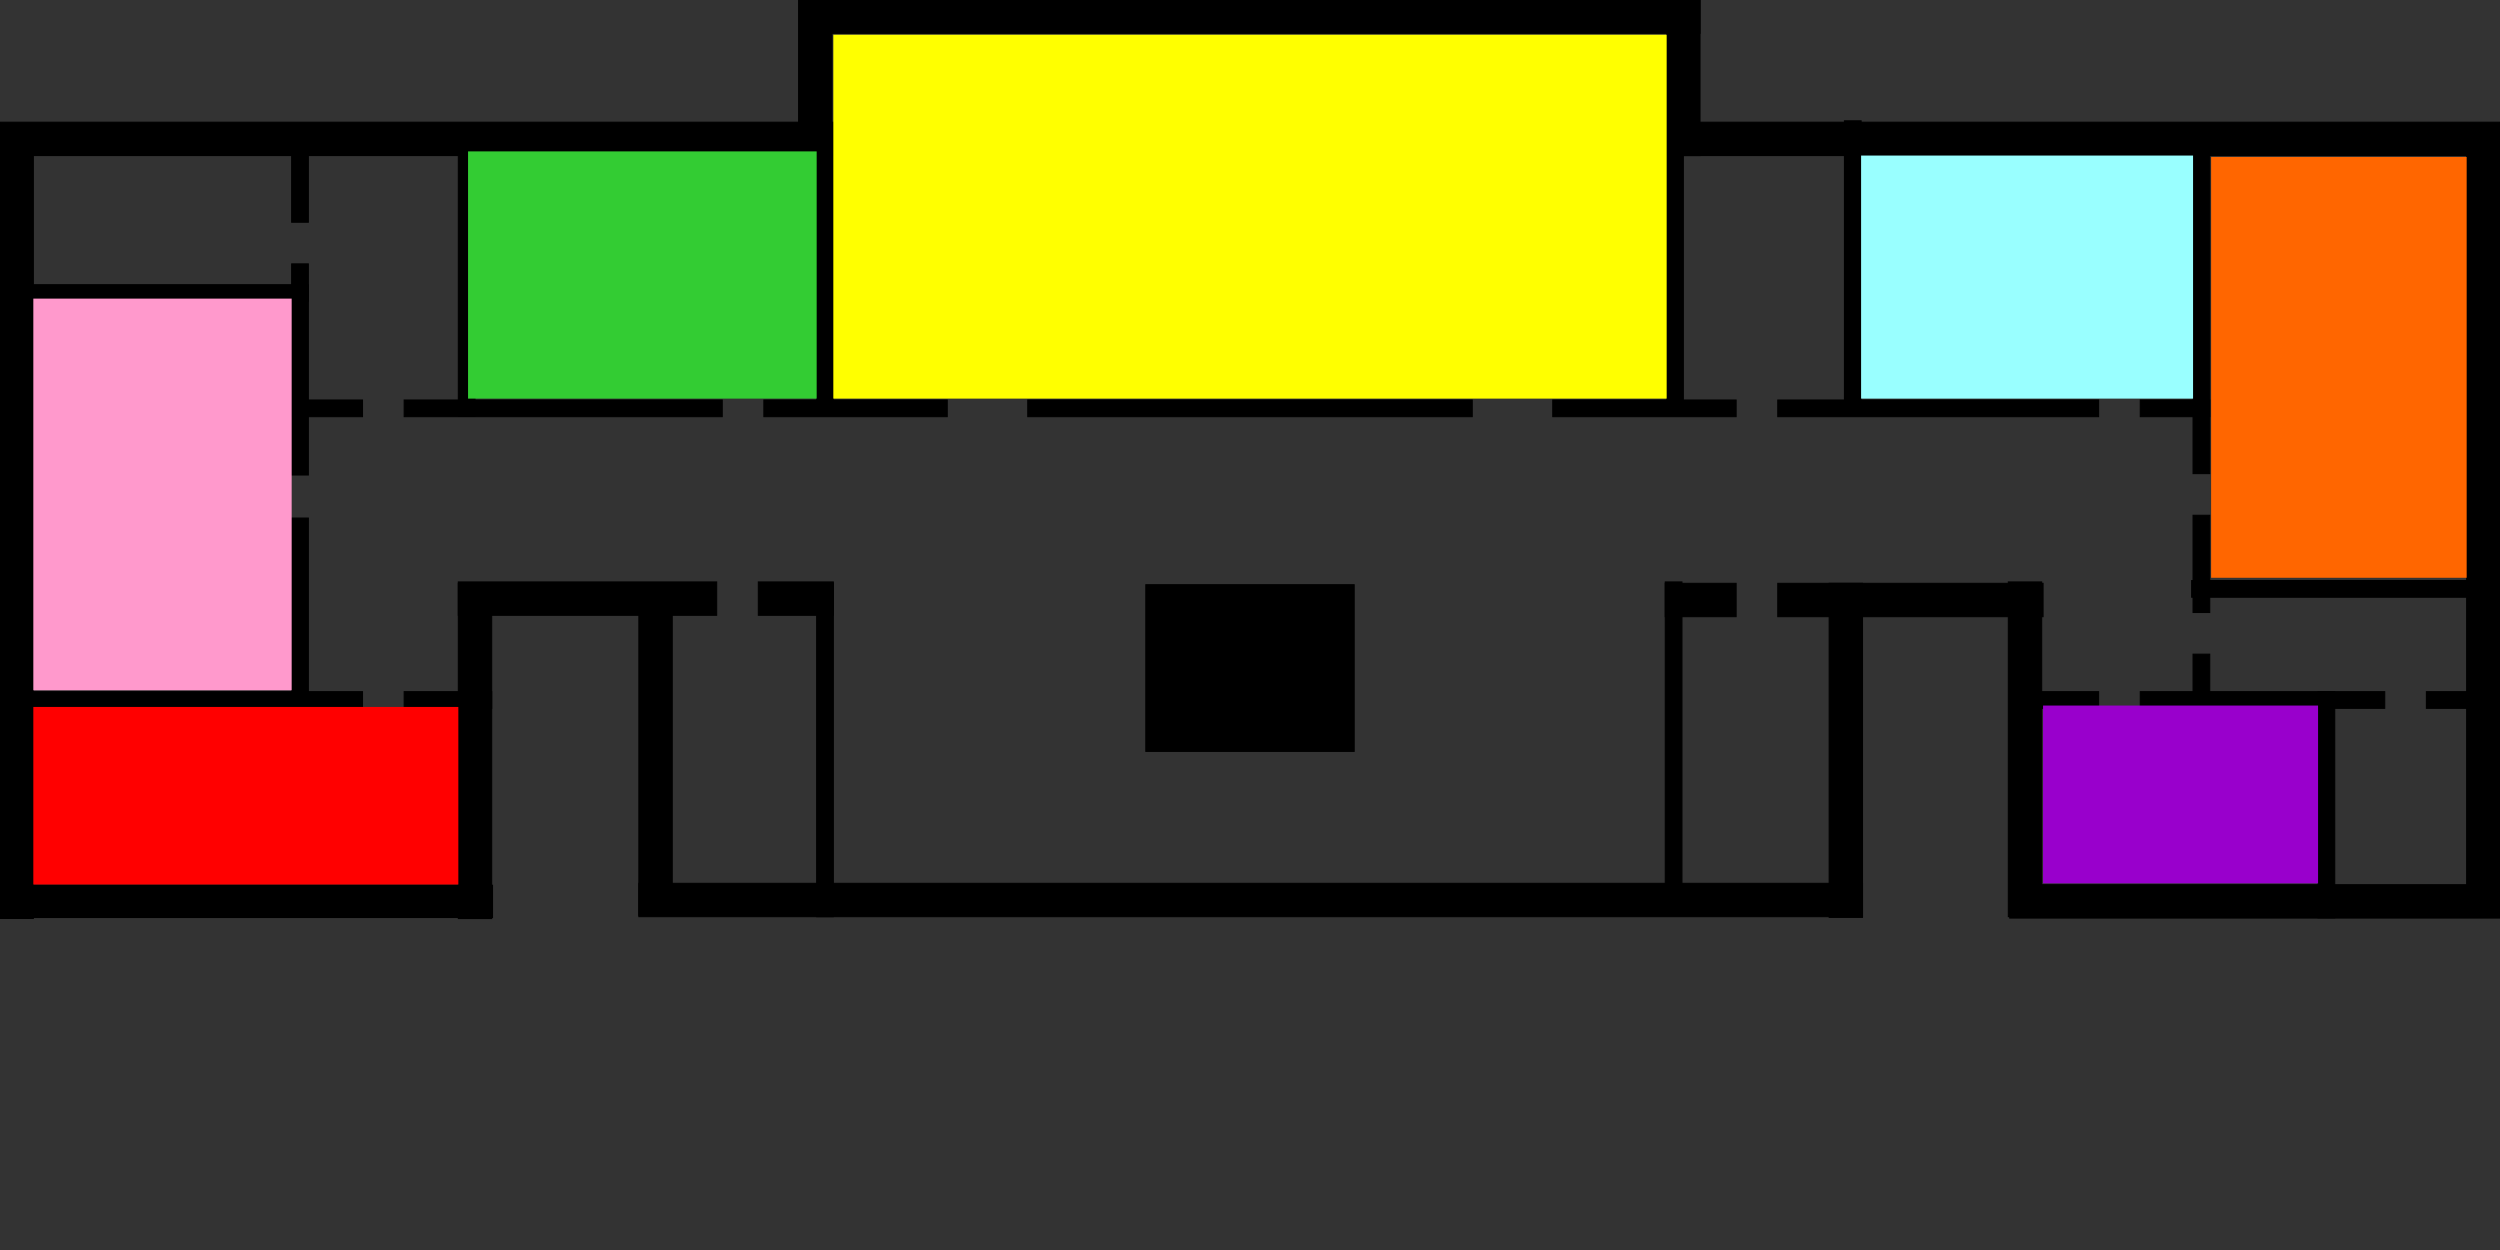 <?xml version="1.0" encoding="UTF-8"?>
<!DOCTYPE svg PUBLIC "-//W3C//DTD SVG 1.0//EN" "http://www.w3.org/TR/2001/REC-SVG-20010904/DTD/svg10.dtd">
<!-- Creator: CorelDRAW X7 -->
<svg xmlns="http://www.w3.org/2000/svg" xml:space="preserve" width="1800px" height="900px" version="1.0" style="shape-rendering:geometricPrecision; text-rendering:geometricPrecision; image-rendering:optimizeQuality; fill-rule:evenodd; clip-rule:evenodd"
viewBox="0 0 1800 900"
 xmlns:xlink="http://www.w3.org/1999/xlink">
 <rect x="0" y="0" width="1800" height="900" fill="#333333" stroke="none"/>
 <defs>
  <style type="text/css">
   <![CDATA[
    .str0 {stroke:black;stroke-width:0.787}
    .fil0 {fill:black}
    .fil2 {fill:#33CC33}
    .fil7 {fill:#9900CC}
    .fil6 {fill:#99FFFF}
    .fil4 {fill:red}
    .fil5 {fill:#FF6600}
    .fil3 {fill:#FF99CC}
    .fil1 {fill:yellow}
    .fil8 {fill:black;fill-rule:nonzero}
   ]]>
  </style>
 </defs>
 <g id="Vrstva_x0020_1">
  <rect class="fil0 str0" y="90" width="24" height="571.303"/>
  <rect class="fil0 str0" x="1776" y="90" width="24" height="570.5"/>
  <rect class="fil0 str0" x="1317" y="420" width="24" height="240.5"/>
  <rect class="fil0 str0" x="460" y="420" width="24" height="239.226"/>
  <polygon class="fil0 str0" points="0,112 0,88 600,88 600,112 "/>
  <polygon class="fil0 str0" points="1200,112 1200,88 1800,88 1800,112 "/>
  <polygon class="fil0 str0" points="576,24 576,0 1224,0 1224,24 "/>
  <rect class="fil0 str0" x="1200" width="24" height="112"/>
  <rect class="fil0 str0" x="575" width="24" height="112"/>
  <rect class="fil0 str0" x="588" y="89" width="12" height="210"/>
  <rect class="fil0 str0" x="1200" y="87" width="12" height="212.196"/>
  <rect class="fil0 str0" x="1328" y="87" width="12" height="212.112"/>
  <rect class="fil0 str0" x="330" y="89" width="12" height="210.776"/>
  <rect class="fil0 str0" x="588" y="420" width="12" height="240"/>
  <rect class="fil0 str0" x="1199" y="419" width="12" height="239.794"/>
  <rect class="fil0 str0" x="330" y="420" width="24" height="241.356"/>
  <rect class="fil0 str0" x="1446" y="419" width="24" height="241"/>
  <polygon class="fil0 str0" points="1447,661 1447,637 1800,637 1800,661 "/>
  <rect class="fil0 str0" x="1669" y="498" width="12" height="162.841"/>
  <polygon class="fil0 str0" points="5,217 5,205 222,205 222,217 "/>
  <polygon class="fil0 str0" points="1578,430 1578,418 1800,418 1800,430 "/>
  <rect class="fil0 str0" x="825" y="421" width="150" height="120"/>
  <polygon class="fil0 str0" points="291,498 354,498 354,510 291,510 "/>
  <polygon class="fil0 str0" points="1,510 1,498 261,498 261,510 "/>
  <polygon class="fil0 str0" points="1591,471 1591,510 1579,510 1579,471 "/>
  <polygon class="fil0 str0" points="1591,371 1591,441 1579,441 1579,371 "/>
  <polygon class="fil0 str0" points="1579,89 1591,89 1591,341 1579,341 "/>
  <polygon class="fil0 str0" points="1747,498 1798,498 1798,510 1747,510 "/>
  <polygon class="fil0 str0" points="1541,498 1717,498 1717,510 1541,510 "/>
  <polygon class="fil0 str0" points="1447,510 1447,498 1511,498 1511,510 "/>
  <polygon class="fil0 str0" points="1280,420 1471,420 1471,444 1280,444 "/>
  <polygon class="fil0 str0" points="1199,444 1199,420 1250,420 1250,444 "/>
  <polygon class="fil0 str0" points="222,373 222,510 210,510 210,373 "/>
  <polygon class="fil0 str0" points="222,190 222,342 210,342 210,190 "/>
  <polygon class="fil0 str0" points="210,89 222,89 222,160 210,160 "/>
  <polygon class="fil0 str0" points="546,419 600,419 600,443 546,443 "/>
  <polygon class="fil0 str0" points="330,443 330,419 516,419 516,443 "/>
  <polygon class="fil0 str0" points="1541,288 1591,288 1591,300 1541,300 "/>
  <polygon class="fil0 str0" points="1280,288 1511,288 1511,300 1280,300 "/>
  <polygon class="fil0 str0" points="1118,288 1250,288 1250,300 1118,300 "/>
  <polygon class="fil0 str0" points="740,288 1060,288 1060,300 740,300 "/>
  <polygon class="fil0 str0" points="550,288 682,288 682,300 550,300 "/>
  <polygon class="fil0 str0" points="291,288 520,288 520,300 291,300 "/>
  <polygon class="fil0 str0" points="210,300 210,288 261,288 261,300 "/>
  <rect class="fil1" x="600" y="25" width="600" height="262"/>
  <rect class="fil2" x="337" y="109" width="251" height="178"/>
  <rect class="fil3" x="24" y="215" width="186" height="282"/>
  <rect class="fil4" x="24" y="509" width="306" height="128"/>
  <rect class="fil5" x="1592" y="113" width="184" height="303"/>
  <rect class="fil6" x="1340" y="112" width="239" height="175"/>
  <rect class="fil7" x="1471" y="508" width="198" height="128"/>
  <polygon class="fil0" points="267,637 355,637 355,661 0,661 0,637 "/>
  <polygon class="fil0 str0" points="460,660 460,636 918,636 1341,636 1341,660 918,660 "/>
 </g>
</svg>
